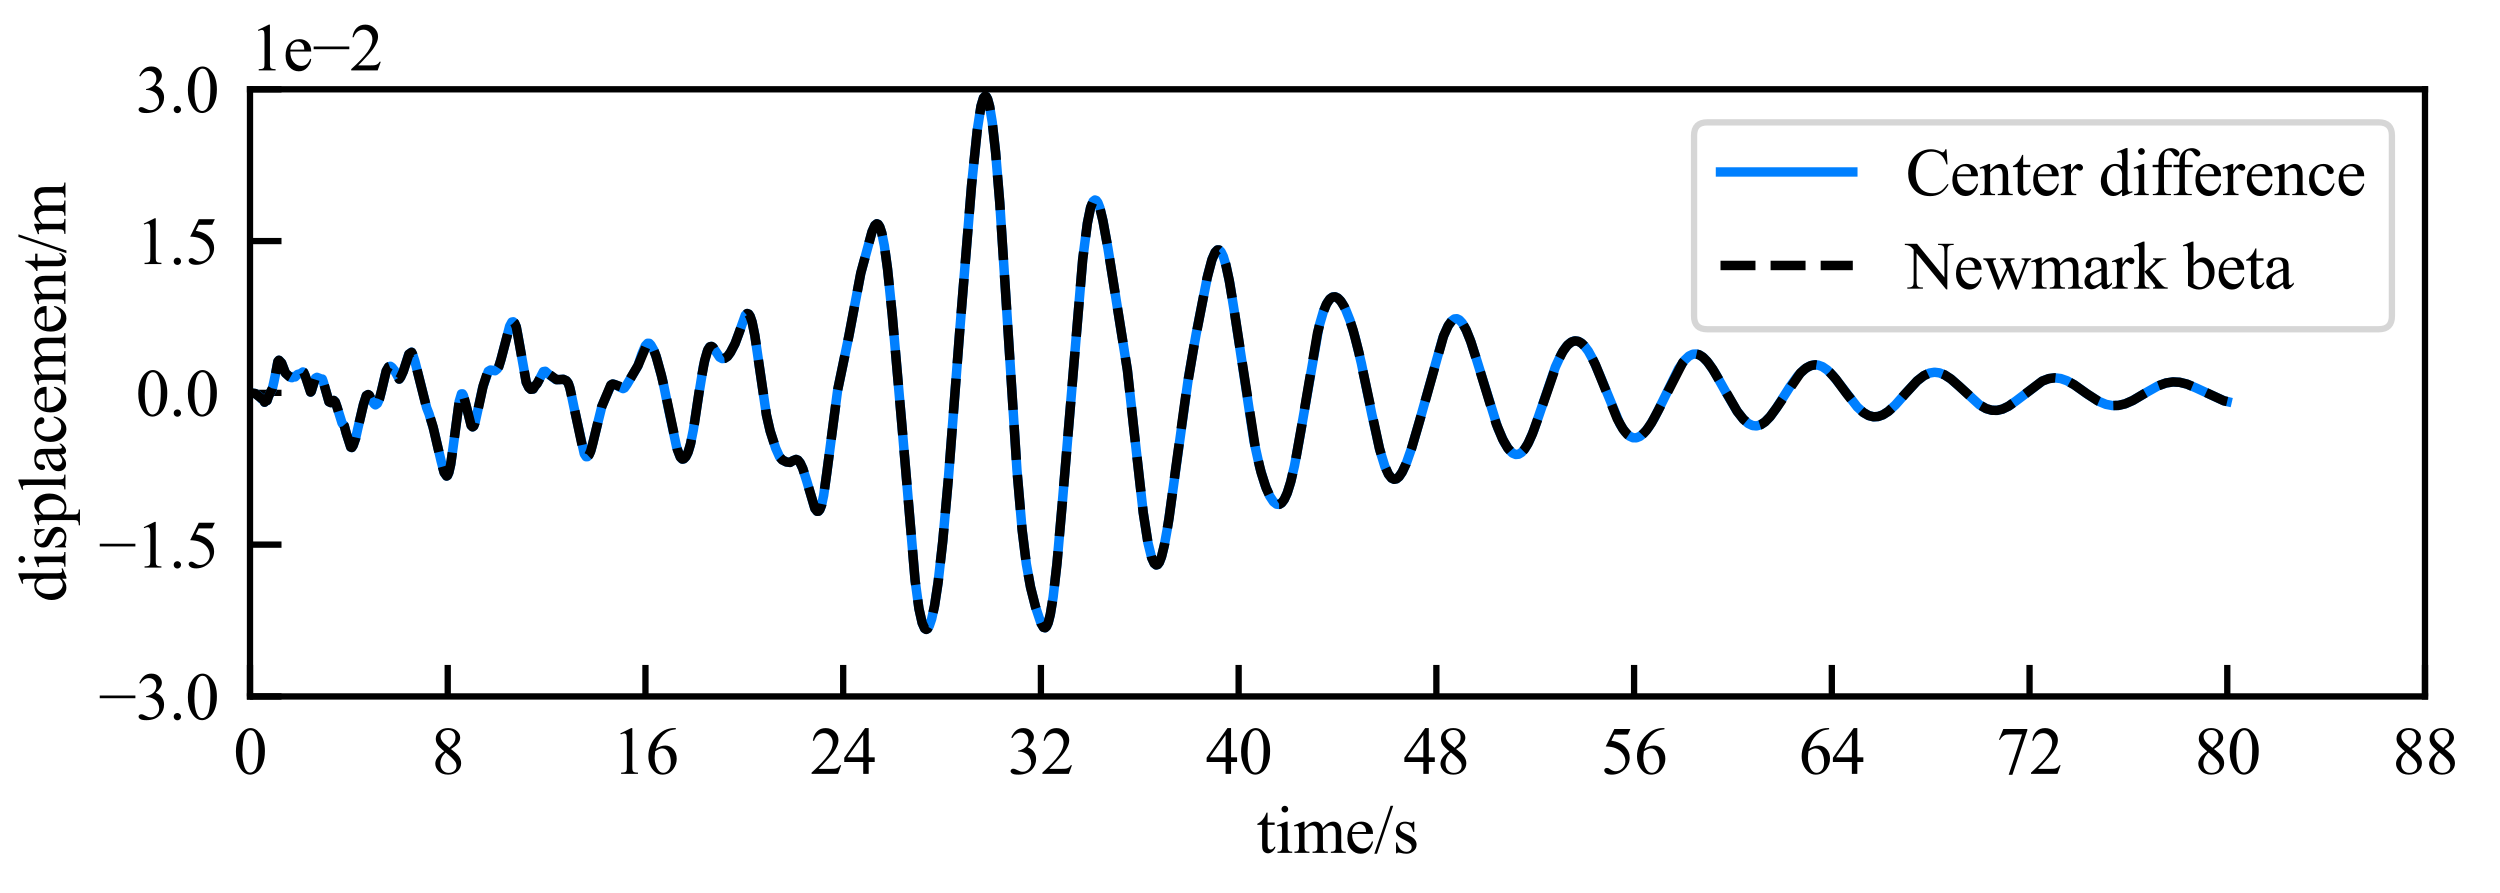 <?xml version="1.0" encoding="utf-8" standalone="no"?>
<!DOCTYPE svg PUBLIC "-//W3C//DTD SVG 1.1//EN"
  "http://www.w3.org/Graphics/SVG/1.1/DTD/svg11.dtd">
<svg xmlns:xlink="http://www.w3.org/1999/xlink" width="396.85pt" height="141.732pt" viewBox="0 0 396.85 141.732" xmlns="http://www.w3.org/2000/svg" version="1.1">
 <defs>
  <style type="text/css">*{stroke-linejoin: round; stroke-linecap: butt}</style>
 </defs>
 <g id="figure_1">
  <g id="patch_1">
   <path d="M 0 141.732 
L 396.85 141.732 
L 396.85 0 
L 0 0 
z
" style="fill: #ffffff"/>
  </g>
  <g id="axes_1">
   <g id="patch_2">
    <path d="M 39.685 110.551 
L 384.944 110.551 
L 384.944 14.173 
L 39.685 14.173 
z
" style="fill: #ffffff"/>
   </g>
   <g id="matplotlib.axis_1">
    <g id="xtick_1">
     <g id="line2d_1">
      <defs>
       <path id="m029aeea522" d="M 0 0 
L 0 -5 
" style="stroke: #000000"/>
      </defs>
      <g>
       <use xlink:href="#m029aeea522" x="39.685" y="110.551" style="stroke: #000000"/>
      </g>
     </g>
     <g id="text_1">
      <!-- 0 -->
      <g transform="translate(37.06 122.842) scale(0.105 -0.105)">
       <defs>
        <path id="TimesNewRomanPSMT-30" d="M 231 2094 
Q 231 2819 450 3342 
Q 669 3866 1031 4122 
Q 1313 4325 1613 4325 
Q 2100 4325 2488 3828 
Q 2972 3213 2972 2159 
Q 2972 1422 2759 906 
Q 2547 391 2217 158 
Q 1888 -75 1581 -75 
Q 975 -75 572 641 
Q 231 1244 231 2094 
z
M 844 2016 
Q 844 1141 1059 588 
Q 1238 122 1591 122 
Q 1759 122 1940 273 
Q 2122 425 2216 781 
Q 2359 1319 2359 2297 
Q 2359 3022 2209 3506 
Q 2097 3866 1919 4016 
Q 1791 4119 1609 4119 
Q 1397 4119 1231 3928 
Q 1006 3669 925 3112 
Q 844 2556 844 2016 
z
" transform="scale(0.016)"/>
       </defs>
       <use xlink:href="#TimesNewRomanPSMT-30"/>
      </g>
     </g>
    </g>
    <g id="xtick_2">
     <g id="line2d_2">
      <g>
       <use xlink:href="#m029aeea522" x="71.072" y="110.551" style="stroke: #000000"/>
      </g>
     </g>
     <g id="text_2">
      <!-- 8 -->
      <g transform="translate(68.447 122.842) scale(0.105 -0.105)">
       <defs>
        <path id="TimesNewRomanPSMT-38" d="M 1228 2134 
Q 725 2547 579 2797 
Q 434 3047 434 3316 
Q 434 3728 753 4026 
Q 1072 4325 1600 4325 
Q 2113 4325 2425 4047 
Q 2738 3769 2738 3413 
Q 2738 3175 2569 2928 
Q 2400 2681 1866 2347 
Q 2416 1922 2594 1678 
Q 2831 1359 2831 1006 
Q 2831 559 2490 242 
Q 2150 -75 1597 -75 
Q 994 -75 656 303 
Q 388 606 388 966 
Q 388 1247 577 1523 
Q 766 1800 1228 2134 
z
M 1719 2469 
Q 2094 2806 2194 3001 
Q 2294 3197 2294 3444 
Q 2294 3772 2109 3958 
Q 1925 4144 1606 4144 
Q 1288 4144 1088 3959 
Q 888 3775 888 3528 
Q 888 3366 970 3203 
Q 1053 3041 1206 2894 
L 1719 2469 
z
M 1375 2016 
Q 1116 1797 991 1539 
Q 866 1281 866 981 
Q 866 578 1086 336 
Q 1306 94 1647 94 
Q 1984 94 2187 284 
Q 2391 475 2391 747 
Q 2391 972 2272 1150 
Q 2050 1481 1375 2016 
z
" transform="scale(0.016)"/>
       </defs>
       <use xlink:href="#TimesNewRomanPSMT-38"/>
      </g>
     </g>
    </g>
    <g id="xtick_3">
     <g id="line2d_3">
      <g>
       <use xlink:href="#m029aeea522" x="102.459" y="110.551" style="stroke: #000000"/>
      </g>
     </g>
     <g id="text_3">
      <!-- 16 -->
      <g transform="translate(97.209 122.842) scale(0.105 -0.105)">
       <defs>
        <path id="TimesNewRomanPSMT-31" d="M 750 3822 
L 1781 4325 
L 1884 4325 
L 1884 747 
Q 1884 391 1914 303 
Q 1944 216 2037 169 
Q 2131 122 2419 116 
L 2419 0 
L 825 0 
L 825 116 
Q 1125 122 1212 167 
Q 1300 213 1334 289 
Q 1369 366 1369 747 
L 1369 3034 
Q 1369 3497 1338 3628 
Q 1316 3728 1258 3775 
Q 1200 3822 1119 3822 
Q 1003 3822 797 3725 
L 750 3822 
z
" transform="scale(0.016)"/>
        <path id="TimesNewRomanPSMT-36" d="M 2869 4325 
L 2869 4209 
Q 2456 4169 2195 4045 
Q 1934 3922 1679 3669 
Q 1425 3416 1258 3105 
Q 1091 2794 978 2366 
Q 1428 2675 1881 2675 
Q 2316 2675 2634 2325 
Q 2953 1975 2953 1425 
Q 2953 894 2631 456 
Q 2244 -75 1606 -75 
Q 1172 -75 869 213 
Q 275 772 275 1663 
Q 275 2231 503 2743 
Q 731 3256 1154 3653 
Q 1578 4050 1965 4187 
Q 2353 4325 2688 4325 
L 2869 4325 
z
M 925 2138 
Q 869 1716 869 1456 
Q 869 1156 980 804 
Q 1091 453 1309 247 
Q 1469 100 1697 100 
Q 1969 100 2183 356 
Q 2397 613 2397 1088 
Q 2397 1622 2184 2012 
Q 1972 2403 1581 2403 
Q 1463 2403 1327 2353 
Q 1191 2303 925 2138 
z
" transform="scale(0.016)"/>
       </defs>
       <use xlink:href="#TimesNewRomanPSMT-31"/>
       <use xlink:href="#TimesNewRomanPSMT-36" x="50"/>
      </g>
     </g>
    </g>
    <g id="xtick_4">
     <g id="line2d_4">
      <g>
       <use xlink:href="#m029aeea522" x="133.847" y="110.551" style="stroke: #000000"/>
      </g>
     </g>
     <g id="text_4">
      <!-- 24 -->
      <g transform="translate(128.597 122.842) scale(0.105 -0.105)">
       <defs>
        <path id="TimesNewRomanPSMT-32" d="M 2934 816 
L 2638 0 
L 138 0 
L 138 116 
Q 1241 1122 1691 1759 
Q 2141 2397 2141 2925 
Q 2141 3328 1894 3587 
Q 1647 3847 1303 3847 
Q 991 3847 742 3664 
Q 494 3481 375 3128 
L 259 3128 
Q 338 3706 661 4015 
Q 984 4325 1469 4325 
Q 1984 4325 2329 3994 
Q 2675 3663 2675 3213 
Q 2675 2891 2525 2569 
Q 2294 2063 1775 1497 
Q 997 647 803 472 
L 1909 472 
Q 2247 472 2383 497 
Q 2519 522 2628 598 
Q 2738 675 2819 816 
L 2934 816 
z
" transform="scale(0.016)"/>
        <path id="TimesNewRomanPSMT-34" d="M 2978 1563 
L 2978 1119 
L 2409 1119 
L 2409 0 
L 1894 0 
L 1894 1119 
L 100 1119 
L 100 1519 
L 2066 4325 
L 2409 4325 
L 2409 1563 
L 2978 1563 
z
M 1894 1563 
L 1894 3666 
L 406 1563 
L 1894 1563 
z
" transform="scale(0.016)"/>
       </defs>
       <use xlink:href="#TimesNewRomanPSMT-32"/>
       <use xlink:href="#TimesNewRomanPSMT-34" x="50"/>
      </g>
     </g>
    </g>
    <g id="xtick_5">
     <g id="line2d_5">
      <g>
       <use xlink:href="#m029aeea522" x="165.234" y="110.551" style="stroke: #000000"/>
      </g>
     </g>
     <g id="text_5">
      <!-- 32 -->
      <g transform="translate(159.984 122.842) scale(0.105 -0.105)">
       <defs>
        <path id="TimesNewRomanPSMT-33" d="M 325 3431 
Q 506 3859 782 4092 
Q 1059 4325 1472 4325 
Q 1981 4325 2253 3994 
Q 2459 3747 2459 3466 
Q 2459 3003 1878 2509 
Q 2269 2356 2469 2072 
Q 2669 1788 2669 1403 
Q 2669 853 2319 450 
Q 1863 -75 997 -75 
Q 569 -75 414 31 
Q 259 138 259 259 
Q 259 350 332 419 
Q 406 488 509 488 
Q 588 488 669 463 
Q 722 447 909 348 
Q 1097 250 1169 231 
Q 1284 197 1416 197 
Q 1734 197 1970 444 
Q 2206 691 2206 1028 
Q 2206 1275 2097 1509 
Q 2016 1684 1919 1775 
Q 1784 1900 1550 2001 
Q 1316 2103 1072 2103 
L 972 2103 
L 972 2197 
Q 1219 2228 1467 2375 
Q 1716 2522 1828 2728 
Q 1941 2934 1941 3181 
Q 1941 3503 1739 3701 
Q 1538 3900 1238 3900 
Q 753 3900 428 3381 
L 325 3431 
z
" transform="scale(0.016)"/>
       </defs>
       <use xlink:href="#TimesNewRomanPSMT-33"/>
       <use xlink:href="#TimesNewRomanPSMT-32" x="50"/>
      </g>
     </g>
    </g>
    <g id="xtick_6">
     <g id="line2d_6">
      <g>
       <use xlink:href="#m029aeea522" x="196.621" y="110.551" style="stroke: #000000"/>
      </g>
     </g>
     <g id="text_6">
      <!-- 40 -->
      <g transform="translate(191.371 122.842) scale(0.105 -0.105)">
       <use xlink:href="#TimesNewRomanPSMT-34"/>
       <use xlink:href="#TimesNewRomanPSMT-30" x="50"/>
      </g>
     </g>
    </g>
    <g id="xtick_7">
     <g id="line2d_7">
      <g>
       <use xlink:href="#m029aeea522" x="228.008" y="110.551" style="stroke: #000000"/>
      </g>
     </g>
     <g id="text_7">
      <!-- 48 -->
      <g transform="translate(222.758 122.842) scale(0.105 -0.105)">
       <use xlink:href="#TimesNewRomanPSMT-34"/>
       <use xlink:href="#TimesNewRomanPSMT-38" x="50"/>
      </g>
     </g>
    </g>
    <g id="xtick_8">
     <g id="line2d_8">
      <g>
       <use xlink:href="#m029aeea522" x="259.395" y="110.551" style="stroke: #000000"/>
      </g>
     </g>
     <g id="text_8">
      <!-- 56 -->
      <g transform="translate(254.145 122.842) scale(0.105 -0.105)">
       <defs>
        <path id="TimesNewRomanPSMT-35" d="M 2778 4238 
L 2534 3706 
L 1259 3706 
L 981 3138 
Q 1809 3016 2294 2522 
Q 2709 2097 2709 1522 
Q 2709 1188 2573 903 
Q 2438 619 2231 419 
Q 2025 219 1772 97 
Q 1413 -75 1034 -75 
Q 653 -75 479 54 
Q 306 184 306 341 
Q 306 428 378 495 
Q 450 563 559 563 
Q 641 563 702 538 
Q 763 513 909 409 
Q 1144 247 1384 247 
Q 1750 247 2026 523 
Q 2303 800 2303 1197 
Q 2303 1581 2056 1914 
Q 1809 2247 1375 2428 
Q 1034 2569 447 2591 
L 1259 4238 
L 2778 4238 
z
" transform="scale(0.016)"/>
       </defs>
       <use xlink:href="#TimesNewRomanPSMT-35"/>
       <use xlink:href="#TimesNewRomanPSMT-36" x="50"/>
      </g>
     </g>
    </g>
    <g id="xtick_9">
     <g id="line2d_9">
      <g>
       <use xlink:href="#m029aeea522" x="290.783" y="110.551" style="stroke: #000000"/>
      </g>
     </g>
     <g id="text_9">
      <!-- 64 -->
      <g transform="translate(285.533 122.842) scale(0.105 -0.105)">
       <use xlink:href="#TimesNewRomanPSMT-36"/>
       <use xlink:href="#TimesNewRomanPSMT-34" x="50"/>
      </g>
     </g>
    </g>
    <g id="xtick_10">
     <g id="line2d_10">
      <g>
       <use xlink:href="#m029aeea522" x="322.17" y="110.551" style="stroke: #000000"/>
      </g>
     </g>
     <g id="text_10">
      <!-- 72 -->
      <g transform="translate(316.92 122.842) scale(0.105 -0.105)">
       <defs>
        <path id="TimesNewRomanPSMT-37" d="M 644 4238 
L 2916 4238 
L 2916 4119 
L 1503 -88 
L 1153 -88 
L 2419 3728 
L 1253 3728 
Q 900 3728 750 3644 
Q 488 3500 328 3200 
L 238 3234 
L 644 4238 
z
" transform="scale(0.016)"/>
       </defs>
       <use xlink:href="#TimesNewRomanPSMT-37"/>
       <use xlink:href="#TimesNewRomanPSMT-32" x="50"/>
      </g>
     </g>
    </g>
    <g id="xtick_11">
     <g id="line2d_11">
      <g>
       <use xlink:href="#m029aeea522" x="353.557" y="110.551" style="stroke: #000000"/>
      </g>
     </g>
     <g id="text_11">
      <!-- 80 -->
      <g transform="translate(348.307 122.842) scale(0.105 -0.105)">
       <use xlink:href="#TimesNewRomanPSMT-38"/>
       <use xlink:href="#TimesNewRomanPSMT-30" x="50"/>
      </g>
     </g>
    </g>
    <g id="xtick_12">
     <g id="line2d_12">
      <g>
       <use xlink:href="#m029aeea522" x="384.944" y="110.551" style="stroke: #000000"/>
      </g>
     </g>
     <g id="text_12">
      <!-- 88 -->
      <g transform="translate(379.694 122.842) scale(0.105 -0.105)">
       <use xlink:href="#TimesNewRomanPSMT-38"/>
       <use xlink:href="#TimesNewRomanPSMT-38" x="50"/>
      </g>
     </g>
    </g>
    <g id="text_13">
     <!-- time/s -->
     <g transform="translate(199.482 135.379) scale(0.105 -0.105)">
      <defs>
       <path id="TimesNewRomanPSMT-74" d="M 1031 3803 
L 1031 2863 
L 1700 2863 
L 1700 2644 
L 1031 2644 
L 1031 788 
Q 1031 509 1111 412 
Q 1191 316 1316 316 
Q 1419 316 1516 380 
Q 1613 444 1666 569 
L 1788 569 
Q 1678 263 1478 108 
Q 1278 -47 1066 -47 
Q 922 -47 784 33 
Q 647 113 581 261 
Q 516 409 516 719 
L 516 2644 
L 63 2644 
L 63 2747 
Q 234 2816 414 2980 
Q 594 3144 734 3369 
Q 806 3488 934 3803 
L 1031 3803 
z
" transform="scale(0.016)"/>
       <path id="TimesNewRomanPSMT-69" d="M 928 4444 
Q 1059 4444 1151 4351 
Q 1244 4259 1244 4128 
Q 1244 3997 1151 3903 
Q 1059 3809 928 3809 
Q 797 3809 703 3903 
Q 609 3997 609 4128 
Q 609 4259 701 4351 
Q 794 4444 928 4444 
z
M 1188 2947 
L 1188 647 
Q 1188 378 1227 289 
Q 1266 200 1342 156 
Q 1419 113 1622 113 
L 1622 0 
L 231 0 
L 231 113 
Q 441 113 512 153 
Q 584 194 626 287 
Q 669 381 669 647 
L 669 1750 
Q 669 2216 641 2353 
Q 619 2453 572 2492 
Q 525 2531 444 2531 
Q 356 2531 231 2484 
L 188 2597 
L 1050 2947 
L 1188 2947 
z
" transform="scale(0.016)"/>
       <path id="TimesNewRomanPSMT-6d" d="M 1050 2338 
Q 1363 2650 1419 2697 
Q 1559 2816 1721 2881 
Q 1884 2947 2044 2947 
Q 2313 2947 2506 2790 
Q 2700 2634 2766 2338 
Q 3088 2713 3309 2830 
Q 3531 2947 3766 2947 
Q 3994 2947 4170 2830 
Q 4347 2713 4450 2447 
Q 4519 2266 4519 1878 
L 4519 647 
Q 4519 378 4559 278 
Q 4591 209 4675 161 
Q 4759 113 4950 113 
L 4950 0 
L 3538 0 
L 3538 113 
L 3597 113 
Q 3781 113 3884 184 
Q 3956 234 3988 344 
Q 4000 397 4000 647 
L 4000 1878 
Q 4000 2228 3916 2372 
Q 3794 2572 3525 2572 
Q 3359 2572 3192 2489 
Q 3025 2406 2788 2181 
L 2781 2147 
L 2788 2013 
L 2788 647 
Q 2788 353 2820 281 
Q 2853 209 2943 161 
Q 3034 113 3253 113 
L 3253 0 
L 1806 0 
L 1806 113 
Q 2044 113 2133 169 
Q 2222 225 2256 338 
Q 2272 391 2272 647 
L 2272 1878 
Q 2272 2228 2169 2381 
Q 2031 2581 1784 2581 
Q 1616 2581 1450 2491 
Q 1191 2353 1050 2181 
L 1050 647 
Q 1050 366 1089 281 
Q 1128 197 1204 155 
Q 1281 113 1516 113 
L 1516 0 
L 100 0 
L 100 113 
Q 297 113 375 155 
Q 453 197 493 289 
Q 534 381 534 647 
L 534 1741 
Q 534 2213 506 2350 
Q 484 2453 437 2492 
Q 391 2531 309 2531 
Q 222 2531 100 2484 
L 53 2597 
L 916 2947 
L 1050 2947 
L 1050 2338 
z
" transform="scale(0.016)"/>
       <path id="TimesNewRomanPSMT-65" d="M 681 1784 
Q 678 1147 991 784 
Q 1303 422 1725 422 
Q 2006 422 2214 576 
Q 2422 731 2563 1106 
L 2659 1044 
Q 2594 616 2278 264 
Q 1963 -88 1488 -88 
Q 972 -88 605 314 
Q 238 716 238 1394 
Q 238 2128 614 2539 
Q 991 2950 1559 2950 
Q 2041 2950 2350 2633 
Q 2659 2316 2659 1784 
L 681 1784 
z
M 681 1966 
L 2006 1966 
Q 1991 2241 1941 2353 
Q 1863 2528 1708 2628 
Q 1553 2728 1384 2728 
Q 1125 2728 920 2526 
Q 716 2325 681 1966 
z
" transform="scale(0.016)"/>
       <path id="TimesNewRomanPSMT-2f" d="M 1794 4444 
L 259 -88 
L 9 -88 
L 1544 4444 
L 1794 4444 
z
" transform="scale(0.016)"/>
       <path id="TimesNewRomanPSMT-73" d="M 2050 2947 
L 2050 1972 
L 1947 1972 
Q 1828 2431 1642 2597 
Q 1456 2763 1169 2763 
Q 950 2763 815 2647 
Q 681 2531 681 2391 
Q 681 2216 781 2091 
Q 878 1963 1175 1819 
L 1631 1597 
Q 2266 1288 2266 781 
Q 2266 391 1970 151 
Q 1675 -88 1309 -88 
Q 1047 -88 709 6 
Q 606 38 541 38 
Q 469 38 428 -44 
L 325 -44 
L 325 978 
L 428 978 
Q 516 541 762 319 
Q 1009 97 1316 97 
Q 1531 97 1667 223 
Q 1803 350 1803 528 
Q 1803 744 1651 891 
Q 1500 1038 1047 1263 
Q 594 1488 453 1669 
Q 313 1847 313 2119 
Q 313 2472 555 2709 
Q 797 2947 1181 2947 
Q 1350 2947 1591 2875 
Q 1750 2828 1803 2828 
Q 1853 2828 1881 2850 
Q 1909 2872 1947 2947 
L 2050 2947 
z
" transform="scale(0.016)"/>
      </defs>
      <use xlink:href="#TimesNewRomanPSMT-74"/>
      <use xlink:href="#TimesNewRomanPSMT-69" x="27.783"/>
      <use xlink:href="#TimesNewRomanPSMT-6d" x="55.566"/>
      <use xlink:href="#TimesNewRomanPSMT-65" x="133.35"/>
      <use xlink:href="#TimesNewRomanPSMT-2f" x="177.734"/>
      <use xlink:href="#TimesNewRomanPSMT-73" x="205.518"/>
     </g>
    </g>
   </g>
   <g id="matplotlib.axis_2">
    <g id="ytick_1">
     <g id="line2d_13">
      <defs>
       <path id="mf2a754cc6e" d="M 0 0 
L 5 0 
" style="stroke: #000000"/>
      </defs>
      <g>
       <use xlink:href="#mf2a754cc6e" x="39.685" y="110.551" style="stroke: #000000"/>
      </g>
     </g>
     <g id="text_14">
      <!-- −3.0 -->
      <g transform="translate(15.639 114.196) scale(0.105 -0.105)">
       <defs>
        <path id="TimesNewRomanPSMT-2212" d="M 3484 2000 
L 116 2000 
L 116 2256 
L 3484 2256 
L 3484 2000 
z
" transform="scale(0.016)"/>
        <path id="TimesNewRomanPSMT-2e" d="M 800 606 
Q 947 606 1047 504 
Q 1147 403 1147 259 
Q 1147 116 1045 14 
Q 944 -88 800 -88 
Q 656 -88 554 14 
Q 453 116 453 259 
Q 453 406 554 506 
Q 656 606 800 606 
z
" transform="scale(0.016)"/>
       </defs>
       <use xlink:href="#TimesNewRomanPSMT-2212"/>
       <use xlink:href="#TimesNewRomanPSMT-33" x="56.396"/>
       <use xlink:href="#TimesNewRomanPSMT-2e" x="106.396"/>
       <use xlink:href="#TimesNewRomanPSMT-30" x="131.396"/>
      </g>
     </g>
    </g>
    <g id="ytick_2">
     <g id="line2d_14">
      <g>
       <use xlink:href="#mf2a754cc6e" x="39.685" y="86.457" style="stroke: #000000"/>
      </g>
     </g>
     <g id="text_15">
      <!-- −1.5 -->
      <g transform="translate(15.639 90.102) scale(0.105 -0.105)">
       <use xlink:href="#TimesNewRomanPSMT-2212"/>
       <use xlink:href="#TimesNewRomanPSMT-31" x="56.396"/>
       <use xlink:href="#TimesNewRomanPSMT-2e" x="106.396"/>
       <use xlink:href="#TimesNewRomanPSMT-35" x="131.396"/>
      </g>
     </g>
    </g>
    <g id="ytick_3">
     <g id="line2d_15">
      <g>
       <use xlink:href="#mf2a754cc6e" x="39.685" y="62.362" style="stroke: #000000"/>
      </g>
     </g>
     <g id="text_16">
      <!-- 0.0 -->
      <g transform="translate(21.56 66.008) scale(0.105 -0.105)">
       <use xlink:href="#TimesNewRomanPSMT-30"/>
       <use xlink:href="#TimesNewRomanPSMT-2e" x="50"/>
       <use xlink:href="#TimesNewRomanPSMT-30" x="75"/>
      </g>
     </g>
    </g>
    <g id="ytick_4">
     <g id="line2d_16">
      <g>
       <use xlink:href="#mf2a754cc6e" x="39.685" y="38.268" style="stroke: #000000"/>
      </g>
     </g>
     <g id="text_17">
      <!-- 1.5 -->
      <g transform="translate(21.56 41.913) scale(0.105 -0.105)">
       <use xlink:href="#TimesNewRomanPSMT-31"/>
       <use xlink:href="#TimesNewRomanPSMT-2e" x="50"/>
       <use xlink:href="#TimesNewRomanPSMT-35" x="75"/>
      </g>
     </g>
    </g>
    <g id="ytick_5">
     <g id="line2d_17">
      <g>
       <use xlink:href="#mf2a754cc6e" x="39.685" y="14.173" style="stroke: #000000"/>
      </g>
     </g>
     <g id="text_18">
      <!-- 3.0 -->
      <g transform="translate(21.56 17.819) scale(0.105 -0.105)">
       <use xlink:href="#TimesNewRomanPSMT-33"/>
       <use xlink:href="#TimesNewRomanPSMT-2e" x="50"/>
       <use xlink:href="#TimesNewRomanPSMT-30" x="75"/>
      </g>
     </g>
    </g>
    <g id="text_19">
     <!-- displacement/m -->
     <g transform="translate(10.393 95.604) rotate(-90) scale(0.105 -0.105)">
      <defs>
       <path id="TimesNewRomanPSMT-64" d="M 2222 322 
Q 2013 103 1813 7 
Q 1613 -88 1381 -88 
Q 913 -88 563 304 
Q 213 697 213 1313 
Q 213 1928 600 2439 
Q 988 2950 1597 2950 
Q 1975 2950 2222 2709 
L 2222 3238 
Q 2222 3728 2198 3840 
Q 2175 3953 2125 3993 
Q 2075 4034 2000 4034 
Q 1919 4034 1784 3984 
L 1744 4094 
L 2597 4444 
L 2738 4444 
L 2738 1134 
Q 2738 631 2761 520 
Q 2784 409 2836 365 
Q 2888 322 2956 322 
Q 3041 322 3181 375 
L 3216 266 
L 2366 -88 
L 2222 -88 
L 2222 322 
z
M 2222 541 
L 2222 2016 
Q 2203 2228 2109 2403 
Q 2016 2578 1861 2667 
Q 1706 2756 1559 2756 
Q 1284 2756 1069 2509 
Q 784 2184 784 1559 
Q 784 928 1059 592 
Q 1334 256 1672 256 
Q 1956 256 2222 541 
z
" transform="scale(0.016)"/>
       <path id="TimesNewRomanPSMT-70" d="M -6 2578 
L 875 2934 
L 994 2934 
L 994 2266 
Q 1216 2644 1439 2795 
Q 1663 2947 1909 2947 
Q 2341 2947 2628 2609 
Q 2981 2197 2981 1534 
Q 2981 794 2556 309 
Q 2206 -88 1675 -88 
Q 1444 -88 1275 -22 
Q 1150 25 994 166 
L 994 -706 
Q 994 -1000 1030 -1079 
Q 1066 -1159 1155 -1206 
Q 1244 -1253 1478 -1253 
L 1478 -1369 
L -22 -1369 
L -22 -1253 
L 56 -1253 
Q 228 -1256 350 -1188 
Q 409 -1153 442 -1076 
Q 475 -1000 475 -688 
L 475 2019 
Q 475 2297 450 2372 
Q 425 2447 370 2484 
Q 316 2522 222 2522 
Q 147 2522 31 2478 
L -6 2578 
z
M 994 2081 
L 994 1013 
Q 994 666 1022 556 
Q 1066 375 1236 237 
Q 1406 100 1666 100 
Q 1978 100 2172 344 
Q 2425 663 2425 1241 
Q 2425 1897 2138 2250 
Q 1938 2494 1663 2494 
Q 1513 2494 1366 2419 
Q 1253 2363 994 2081 
z
" transform="scale(0.016)"/>
       <path id="TimesNewRomanPSMT-6c" d="M 1184 4444 
L 1184 647 
Q 1184 378 1223 290 
Q 1263 203 1344 158 
Q 1425 113 1647 113 
L 1647 0 
L 244 0 
L 244 113 
Q 441 113 512 153 
Q 584 194 625 287 
Q 666 381 666 647 
L 666 3247 
Q 666 3731 644 3842 
Q 622 3953 573 3993 
Q 525 4034 450 4034 
Q 369 4034 244 3984 
L 191 4094 
L 1044 4444 
L 1184 4444 
z
" transform="scale(0.016)"/>
       <path id="TimesNewRomanPSMT-61" d="M 1822 413 
Q 1381 72 1269 19 
Q 1100 -59 909 -59 
Q 613 -59 420 144 
Q 228 347 228 678 
Q 228 888 322 1041 
Q 450 1253 767 1440 
Q 1084 1628 1822 1897 
L 1822 2009 
Q 1822 2438 1686 2597 
Q 1550 2756 1291 2756 
Q 1094 2756 978 2650 
Q 859 2544 859 2406 
L 866 2225 
Q 866 2081 792 2003 
Q 719 1925 600 1925 
Q 484 1925 411 2006 
Q 338 2088 338 2228 
Q 338 2497 613 2722 
Q 888 2947 1384 2947 
Q 1766 2947 2009 2819 
Q 2194 2722 2281 2516 
Q 2338 2381 2338 1966 
L 2338 994 
Q 2338 584 2353 492 
Q 2369 400 2405 369 
Q 2441 338 2488 338 
Q 2538 338 2575 359 
Q 2641 400 2828 588 
L 2828 413 
Q 2478 -56 2159 -56 
Q 2006 -56 1915 50 
Q 1825 156 1822 413 
z
M 1822 616 
L 1822 1706 
Q 1350 1519 1213 1441 
Q 966 1303 859 1153 
Q 753 1003 753 825 
Q 753 600 887 451 
Q 1022 303 1197 303 
Q 1434 303 1822 616 
z
" transform="scale(0.016)"/>
       <path id="TimesNewRomanPSMT-63" d="M 2631 1088 
Q 2516 522 2178 217 
Q 1841 -88 1431 -88 
Q 944 -88 581 321 
Q 219 731 219 1428 
Q 219 2103 620 2525 
Q 1022 2947 1584 2947 
Q 2006 2947 2278 2723 
Q 2550 2500 2550 2259 
Q 2550 2141 2473 2067 
Q 2397 1994 2259 1994 
Q 2075 1994 1981 2113 
Q 1928 2178 1911 2362 
Q 1894 2547 1784 2644 
Q 1675 2738 1481 2738 
Q 1169 2738 978 2506 
Q 725 2200 725 1697 
Q 725 1184 976 792 
Q 1228 400 1656 400 
Q 1963 400 2206 609 
Q 2378 753 2541 1131 
L 2631 1088 
z
" transform="scale(0.016)"/>
       <path id="TimesNewRomanPSMT-6e" d="M 1034 2341 
Q 1538 2947 1994 2947 
Q 2228 2947 2397 2830 
Q 2566 2713 2666 2444 
Q 2734 2256 2734 1869 
L 2734 647 
Q 2734 375 2778 278 
Q 2813 200 2889 156 
Q 2966 113 3172 113 
L 3172 0 
L 1756 0 
L 1756 113 
L 1816 113 
Q 2016 113 2095 173 
Q 2175 234 2206 353 
Q 2219 400 2219 647 
L 2219 1819 
Q 2219 2209 2117 2386 
Q 2016 2563 1775 2563 
Q 1403 2563 1034 2156 
L 1034 647 
Q 1034 356 1069 288 
Q 1113 197 1189 155 
Q 1266 113 1500 113 
L 1500 0 
L 84 0 
L 84 113 
L 147 113 
Q 366 113 442 223 
Q 519 334 519 647 
L 519 1709 
Q 519 2225 495 2337 
Q 472 2450 423 2490 
Q 375 2531 294 2531 
Q 206 2531 84 2484 
L 38 2597 
L 900 2947 
L 1034 2947 
L 1034 2341 
z
" transform="scale(0.016)"/>
      </defs>
      <use xlink:href="#TimesNewRomanPSMT-64"/>
      <use xlink:href="#TimesNewRomanPSMT-69" x="50"/>
      <use xlink:href="#TimesNewRomanPSMT-73" x="77.783"/>
      <use xlink:href="#TimesNewRomanPSMT-70" x="116.699"/>
      <use xlink:href="#TimesNewRomanPSMT-6c" x="166.699"/>
      <use xlink:href="#TimesNewRomanPSMT-61" x="194.482"/>
      <use xlink:href="#TimesNewRomanPSMT-63" x="238.867"/>
      <use xlink:href="#TimesNewRomanPSMT-65" x="283.252"/>
      <use xlink:href="#TimesNewRomanPSMT-6d" x="327.637"/>
      <use xlink:href="#TimesNewRomanPSMT-65" x="405.42"/>
      <use xlink:href="#TimesNewRomanPSMT-6e" x="449.805"/>
      <use xlink:href="#TimesNewRomanPSMT-74" x="499.805"/>
      <use xlink:href="#TimesNewRomanPSMT-2f" x="527.588"/>
      <use xlink:href="#TimesNewRomanPSMT-6d" x="555.371"/>
     </g>
    </g>
    <g id="text_20">
     <!-- 1e−2 -->
     <g transform="translate(39.685 11.173) scale(0.105 -0.105)">
      <use xlink:href="#TimesNewRomanPSMT-31"/>
      <use xlink:href="#TimesNewRomanPSMT-65" x="50"/>
      <use xlink:href="#TimesNewRomanPSMT-2212" x="94.385"/>
      <use xlink:href="#TimesNewRomanPSMT-32" x="150.781"/>
     </g>
    </g>
   </g>
   <g id="line2d_18">
    <path d="M 39.685 62.362 
L 40.509 62.469 
L 41.313 63.055 
L 41.47 63.284 
L 41.607 63.401 
L 41.627 63.386 
L 41.745 63.355 
L 41.764 63.382 
L 42 63.853 
L 42.059 63.769 
L 42.235 63.612 
L 42.255 63.623 
L 42.392 63.595 
L 42.628 62.89 
L 43.118 61.906 
L 43.216 61.764 
L 43.491 60.561 
L 43.726 59.421 
L 44.099 57.43 
L 44.275 57.192 
L 44.295 57.202 
L 44.707 57.639 
L 45.315 59.229 
L 45.766 59.633 
L 45.982 59.82 
L 46.178 59.931 
L 46.355 59.951 
L 46.649 59.756 
L 46.845 59.834 
L 46.865 59.811 
L 47.238 59.434 
L 47.708 59.307 
L 48.081 59.046 
L 48.199 59.088 
L 48.415 59.556 
L 49.317 62.235 
L 49.376 62.183 
L 49.533 61.753 
L 50.082 60.025 
L 50.317 59.896 
L 50.69 60.037 
L 50.984 60.179 
L 51.161 60.166 
L 51.318 60.603 
L 52.22 63.77 
L 52.514 63.912 
L 52.985 63.564 
L 53.221 63.803 
L 53.495 64.588 
L 54.3 67.183 
L 54.653 67.597 
L 54.947 68.717 
L 55.673 70.965 
L 55.83 71.047 
L 55.849 71.033 
L 56.065 70.689 
L 56.457 69.561 
L 56.791 68.056 
L 57.693 64.211 
L 58.145 62.803 
L 58.439 62.634 
L 58.615 62.751 
L 58.851 63.24 
L 59.165 63.77 
L 59.4 64.135 
L 59.596 64.271 
L 59.91 64.042 
L 60.224 63.347 
L 60.577 61.974 
L 61.303 58.894 
L 61.676 58.248 
L 61.97 58.143 
L 62.225 58.321 
L 62.637 58.832 
L 63.382 60.177 
L 63.402 60.163 
L 63.657 59.778 
L 64.03 58.92 
L 64.873 56.26 
L 65.324 55.908 
L 65.501 56.24 
L 65.874 57.398 
L 67.718 64.7 
L 68.11 65.71 
L 68.855 68.205 
L 70.013 73.165 
L 70.503 75.015 
L 70.896 75.563 
L 71.033 75.483 
L 71.249 75 
L 71.543 73.722 
L 71.916 71.075 
L 72.897 63.71 
L 73.25 62.526 
L 73.407 62.517 
L 73.564 62.792 
L 73.936 64.164 
L 74.799 67.554 
L 75.035 67.756 
L 75.211 67.602 
L 75.427 67.015 
L 75.878 64.968 
L 76.604 61.568 
L 77.507 58.943 
L 77.86 58.737 
L 78.585 58.852 
L 78.958 58.551 
L 79.194 58.153 
L 79.527 57.049 
L 80.9 51.782 
L 81.253 51.124 
L 81.469 51.083 
L 81.685 51.275 
L 81.94 51.847 
L 82.195 53.157 
L 83.529 60.68 
L 83.941 61.515 
L 84.255 61.801 
L 84.628 61.755 
L 84.941 61.258 
L 85.255 60.9 
L 85.51 60.432 
L 86.256 58.987 
L 86.55 58.936 
L 87.138 59.44 
L 88.237 60.252 
L 88.904 60.246 
L 89.434 60.214 
L 89.944 60.472 
L 90.238 60.901 
L 90.532 61.853 
L 91.14 64.792 
L 92.749 72.053 
L 93.043 72.499 
L 93.239 72.493 
L 93.534 72.166 
L 93.847 71.38 
L 94.22 69.855 
L 95.554 64.447 
L 97.025 61.067 
L 97.32 60.962 
L 97.849 61.153 
L 98.34 61.425 
L 98.909 61.69 
L 99.124 61.584 
L 99.517 61.038 
L 101.243 58.121 
L 101.871 56.245 
L 102.44 54.883 
L 102.812 54.49 
L 103.067 54.502 
L 103.322 54.768 
L 103.833 55.682 
L 104.264 56.936 
L 105.225 60.519 
L 106.069 64.677 
L 107.403 70.953 
L 107.932 72.451 
L 108.246 72.845 
L 108.482 72.864 
L 108.796 72.598 
L 109.149 71.976 
L 109.561 70.704 
L 110.051 68.285 
L 110.757 63.685 
L 111.66 58.122 
L 112.229 55.871 
L 112.601 55.123 
L 112.876 54.983 
L 113.131 55.09 
L 113.445 55.522 
L 114.23 56.695 
L 114.642 56.922 
L 115.014 56.885 
L 115.505 56.558 
L 115.975 55.903 
L 116.682 54.547 
L 117.309 52.856 
L 118.31 50.034 
L 118.604 49.772 
L 118.84 49.855 
L 119.075 50.205 
L 119.389 51.119 
L 119.82 53.237 
L 120.507 57.963 
L 121.664 65.871 
L 122.253 68.427 
L 123.136 71.158 
L 123.744 72.511 
L 124.175 73.004 
L 124.823 73.328 
L 125.411 73.405 
L 125.882 73.123 
L 126.372 72.93 
L 126.667 73.048 
L 127.02 73.484 
L 127.432 74.367 
L 128.079 76.419 
L 129.354 80.721 
L 129.707 81.158 
L 129.923 81.147 
L 130.139 80.893 
L 130.414 80.19 
L 130.747 78.642 
L 131.237 75.133 
L 132.964 61.933 
L 133.729 58.265 
L 134.749 53.343 
L 136.652 43.307 
L 138.437 36.739 
L 138.888 35.755 
L 139.182 35.524 
L 139.398 35.614 
L 139.653 36.009 
L 139.967 36.963 
L 140.379 38.991 
L 140.889 42.703 
L 141.634 49.984 
L 143.165 67.486 
L 145.264 92.145 
L 145.872 96.615 
L 146.382 98.882 
L 146.774 99.755 
L 147.029 99.911 
L 147.245 99.795 
L 147.52 99.344 
L 147.892 98.246 
L 148.344 96.188 
L 148.912 92.468 
L 149.658 85.879 
L 150.56 75.786 
L 152.385 52.047 
L 154.229 29.37 
L 155.131 20.627 
L 155.719 16.856 
L 156.112 15.545 
L 156.386 15.248 
L 156.563 15.336 
L 156.779 15.739 
L 157.093 16.89 
L 157.505 19.389 
L 158.034 24.12 
L 158.701 32.173 
L 159.604 46.092 
L 161.428 74.584 
L 162.252 84.126 
L 162.919 89.513 
L 163.586 93.209 
L 164.39 96.381 
L 165.234 98.906 
L 165.646 99.588 
L 165.901 99.652 
L 166.117 99.458 
L 166.391 98.862 
L 166.725 97.541 
L 167.176 94.77 
L 167.784 89.454 
L 168.667 79.392 
L 171.864 41.195 
L 172.61 35.431 
L 173.12 32.945 
L 173.512 31.983 
L 173.806 31.747 
L 174.022 31.822 
L 174.277 32.164 
L 174.591 32.991 
L 175.081 35.042 
L 175.886 39.486 
L 178.966 58.794 
L 179.946 67.74 
L 181.477 81.387 
L 182.222 86.132 
L 182.811 88.533 
L 183.223 89.43 
L 183.536 89.681 
L 183.752 89.63 
L 184.007 89.319 
L 184.341 88.502 
L 184.792 86.735 
L 185.42 83.256 
L 186.263 77.24 
L 188.617 60.185 
L 189.892 52.917 
L 191.736 43.589 
L 192.443 41.033 
L 192.933 39.98 
L 193.286 39.667 
L 193.561 39.701 
L 193.835 39.985 
L 194.188 40.715 
L 194.64 42.22 
L 195.228 45.043 
L 196.052 50.206 
L 199.053 70.057 
L 199.975 74.206 
L 200.799 76.962 
L 201.545 78.729 
L 202.153 79.655 
L 202.643 80.033 
L 203.036 80.073 
L 203.408 79.872 
L 203.801 79.392 
L 204.272 78.426 
L 204.821 76.746 
L 205.488 73.931 
L 206.351 69.235 
L 209.372 51.859 
L 210.098 49.359 
L 210.706 48.001 
L 211.216 47.352 
L 211.648 47.122 
L 212.06 47.152 
L 212.491 47.42 
L 213.001 48.025 
L 213.609 49.128 
L 214.315 50.912 
L 215.12 53.581 
L 216.101 57.67 
L 217.788 65.894 
L 219.043 71.469 
L 219.828 74.028 
L 220.436 75.335 
L 220.926 75.919 
L 221.319 76.084 
L 221.691 76 
L 222.103 75.654 
L 222.613 74.891 
L 223.261 73.478 
L 224.124 71.008 
L 225.399 66.602 
L 229.048 53.594 
L 229.813 51.834 
L 230.401 50.972 
L 230.872 50.63 
L 231.265 50.592 
L 231.657 50.779 
L 232.108 51.263 
L 232.657 52.21 
L 233.364 53.915 
L 234.364 56.989 
L 237.777 67.979 
L 238.739 70.141 
L 239.504 71.353 
L 240.112 71.94 
L 240.622 72.147 
L 241.073 72.1 
L 241.544 71.816 
L 242.074 71.212 
L 242.701 70.126 
L 243.486 68.282 
L 244.624 64.965 
L 246.899 58.26 
L 247.841 56.213 
L 248.606 55.036 
L 249.253 54.408 
L 249.822 54.142 
L 250.352 54.133 
L 250.882 54.353 
L 251.47 54.859 
L 252.137 55.748 
L 252.941 57.221 
L 253.981 59.63 
L 257.159 67.339 
L 257.963 68.569 
L 258.63 69.214 
L 259.219 69.487 
L 259.768 69.495 
L 260.317 69.275 
L 260.945 68.769 
L 261.691 67.855 
L 262.613 66.343 
L 263.907 63.742 
L 266.457 58.547 
L 267.379 57.212 
L 268.105 56.524 
L 268.733 56.223 
L 269.302 56.194 
L 269.871 56.39 
L 270.499 56.851 
L 271.264 57.712 
L 272.244 59.185 
L 273.932 62.204 
L 275.697 65.208 
L 276.717 66.525 
L 277.521 67.229 
L 278.208 67.553 
L 278.836 67.61 
L 279.464 67.437 
L 280.13 67.011 
L 280.915 66.226 
L 281.916 64.884 
L 284.074 61.481 
L 285.407 59.641 
L 286.369 58.667 
L 287.173 58.145 
L 287.899 57.928 
L 288.585 57.951 
L 289.292 58.206 
L 290.057 58.727 
L 290.979 59.646 
L 292.234 61.246 
L 294.824 64.609 
L 295.824 65.51 
L 296.668 65.983 
L 297.433 66.163 
L 298.178 66.108 
L 298.943 65.826 
L 299.806 65.263 
L 300.866 64.286 
L 302.553 62.374 
L 304.357 60.434 
L 305.397 59.631 
L 306.28 59.221 
L 307.084 59.091 
L 307.869 59.188 
L 308.712 59.522 
L 309.693 60.164 
L 310.988 61.302 
L 314.225 64.263 
L 315.265 64.855 
L 316.167 65.121 
L 317.01 65.142 
L 317.874 64.941 
L 318.835 64.48 
L 320.031 63.642 
L 324.23 60.469 
L 325.25 60.094 
L 326.191 59.979 
L 327.113 60.088 
L 328.114 60.438 
L 329.31 61.109 
L 331.409 62.605 
L 333.116 63.692 
L 334.293 64.184 
L 335.333 64.382 
L 336.333 64.349 
L 337.393 64.087 
L 338.609 63.546 
L 340.472 62.435 
L 342.591 61.241 
L 343.847 60.791 
L 344.945 60.627 
L 346.024 60.688 
L 347.181 60.98 
L 348.594 61.578 
L 353.008 63.619 
L 353.537 63.741 
L 353.537 63.741 
" clip-path="url(#p49f540a42b)" style="fill: none; stroke: #0080ff; stroke-width: 1.5; stroke-linecap: square"/>
   </g>
   <g id="line2d_19">
    <path d="M 39.685 62.362 
L 40.509 62.466 
L 41.647 63.361 
L 41.745 63.35 
L 41.764 63.377 
L 42 63.842 
L 42.059 63.761 
L 42.235 63.605 
L 42.255 63.615 
L 42.392 63.585 
L 42.628 62.883 
L 43.118 61.898 
L 43.236 61.694 
L 43.706 59.555 
L 44.118 57.37 
L 44.275 57.187 
L 44.295 57.197 
L 44.707 57.634 
L 45.315 59.222 
L 45.766 59.627 
L 45.982 59.814 
L 46.178 59.926 
L 46.355 59.944 
L 46.649 59.751 
L 46.845 59.828 
L 46.865 59.805 
L 47.238 59.429 
L 47.708 59.303 
L 48.101 59.036 
L 48.218 59.113 
L 48.454 59.677 
L 49.297 62.236 
L 49.415 62.112 
L 49.611 61.429 
L 50.023 60.119 
L 50.278 59.898 
L 50.631 59.993 
L 51.024 60.156 
L 51.161 60.173 
L 51.318 60.608 
L 52.22 63.777 
L 52.514 63.918 
L 52.985 63.572 
L 53.221 63.811 
L 53.495 64.596 
L 54.3 67.189 
L 54.653 67.604 
L 54.947 68.722 
L 55.673 70.968 
L 55.849 71.035 
L 56.065 70.692 
L 56.457 69.563 
L 56.791 68.059 
L 57.693 64.214 
L 58.145 62.805 
L 58.439 62.636 
L 58.615 62.752 
L 58.851 63.24 
L 59.165 63.77 
L 59.4 64.133 
L 59.596 64.269 
L 59.91 64.039 
L 60.224 63.344 
L 60.577 61.97 
L 61.303 58.891 
L 61.676 58.244 
L 61.95 58.135 
L 62.186 58.279 
L 62.656 58.866 
L 63.363 60.179 
L 63.382 60.169 
L 63.578 59.907 
L 64.01 58.982 
L 64.912 56.216 
L 65.344 55.926 
L 65.364 55.951 
L 65.638 56.576 
L 65.952 57.727 
L 67.698 64.659 
L 68.149 65.821 
L 68.738 67.738 
L 70.091 73.549 
L 70.503 75.018 
L 70.896 75.566 
L 71.033 75.486 
L 71.249 75.003 
L 71.543 73.726 
L 71.916 71.079 
L 72.897 63.716 
L 73.25 62.533 
L 73.407 62.523 
L 73.564 62.798 
L 73.936 64.169 
L 74.78 67.518 
L 75.015 67.76 
L 75.192 67.634 
L 75.388 67.154 
L 75.819 65.285 
L 76.702 61.236 
L 77.408 59.054 
L 77.801 58.732 
L 78.036 58.83 
L 78.429 58.937 
L 78.939 58.569 
L 79.174 58.197 
L 79.507 57.128 
L 80.94 51.673 
L 81.273 51.106 
L 81.489 51.086 
L 81.705 51.301 
L 81.96 51.916 
L 82.254 53.513 
L 83.529 60.674 
L 83.941 61.51 
L 84.255 61.797 
L 84.628 61.751 
L 84.941 61.255 
L 85.255 60.897 
L 85.51 60.43 
L 86.256 58.987 
L 86.53 58.927 
L 86.962 59.272 
L 88.355 60.271 
L 88.884 60.253 
L 89.414 60.211 
L 89.885 60.425 
L 90.179 60.783 
L 90.434 61.483 
L 90.885 63.525 
L 92.612 71.667 
L 92.984 72.455 
L 93.2 72.518 
L 93.475 72.263 
L 93.749 71.67 
L 94.103 70.39 
L 95.476 64.649 
L 96.947 61.148 
L 97.241 60.961 
L 97.555 61.038 
L 99.105 61.599 
L 99.458 61.129 
L 101.282 58.02 
L 102.754 54.52 
L 103.009 54.478 
L 103.244 54.661 
L 103.715 55.432 
L 104.127 56.489 
L 104.99 59.568 
L 105.657 62.549 
L 107.521 71.36 
L 108.011 72.594 
L 108.325 72.881 
L 108.56 72.822 
L 108.894 72.467 
L 109.247 71.731 
L 109.639 70.38 
L 110.208 67.381 
L 111.15 61.018 
L 111.856 57.22 
L 112.366 55.512 
L 112.699 55.04 
L 112.974 54.997 
L 113.229 55.193 
L 113.641 55.878 
L 114.23 56.696 
L 114.642 56.922 
L 115.014 56.886 
L 115.485 56.579 
L 115.936 55.969 
L 116.682 54.549 
L 117.309 52.857 
L 118.31 50.034 
L 118.604 49.771 
L 118.84 49.853 
L 119.075 50.203 
L 119.389 51.116 
L 119.82 53.233 
L 120.507 57.958 
L 121.664 65.867 
L 122.253 68.424 
L 123.136 71.157 
L 123.744 72.511 
L 124.175 73.005 
L 124.823 73.33 
L 125.411 73.406 
L 125.882 73.124 
L 126.372 72.93 
L 126.667 73.048 
L 127.02 73.484 
L 127.432 74.367 
L 128.079 76.418 
L 129.354 80.721 
L 129.707 81.159 
L 129.923 81.149 
L 130.139 80.895 
L 130.414 80.192 
L 130.747 78.645 
L 131.237 75.137 
L 132.964 61.937 
L 133.729 58.266 
L 134.749 53.341 
L 136.632 43.382 
L 138.417 36.798 
L 138.868 35.783 
L 139.182 35.525 
L 139.398 35.614 
L 139.653 36.01 
L 139.967 36.964 
L 140.379 38.991 
L 140.889 42.702 
L 141.634 49.982 
L 143.165 67.483 
L 145.264 92.145 
L 145.872 96.616 
L 146.382 98.884 
L 146.774 99.757 
L 147.029 99.913 
L 147.245 99.797 
L 147.52 99.346 
L 147.892 98.247 
L 148.344 96.189 
L 148.912 92.468 
L 149.658 85.879 
L 150.56 75.786 
L 152.385 52.049 
L 154.229 29.373 
L 155.131 20.629 
L 155.719 16.857 
L 156.112 15.546 
L 156.386 15.248 
L 156.563 15.335 
L 156.779 15.738 
L 157.093 16.889 
L 157.505 19.386 
L 158.034 24.117 
L 158.701 32.17 
L 159.604 46.089 
L 161.428 74.583 
L 162.252 84.125 
L 162.919 89.512 
L 163.586 93.207 
L 164.39 96.379 
L 165.234 98.904 
L 165.646 99.586 
L 165.901 99.65 
L 166.117 99.456 
L 166.391 98.861 
L 166.725 97.541 
L 167.176 94.771 
L 167.784 89.456 
L 168.667 79.396 
L 171.864 41.197 
L 172.61 35.432 
L 173.12 32.945 
L 173.512 31.982 
L 173.806 31.747 
L 174.022 31.822 
L 174.277 32.163 
L 174.591 32.991 
L 175.081 35.041 
L 175.886 39.486 
L 178.966 58.792 
L 179.946 67.735 
L 181.477 81.383 
L 182.222 86.129 
L 182.811 88.531 
L 183.223 89.429 
L 183.536 89.681 
L 183.772 89.616 
L 184.046 89.248 
L 184.4 88.313 
L 184.89 86.26 
L 185.577 82.239 
L 186.636 74.366 
L 188.343 61.944 
L 189.539 54.84 
L 191.599 44.197 
L 192.364 41.266 
L 192.874 40.072 
L 193.247 39.684 
L 193.521 39.682 
L 193.796 39.929 
L 194.13 40.565 
L 194.561 41.913 
L 195.13 44.511 
L 195.915 49.272 
L 199.308 71.321 
L 200.191 75.011 
L 200.996 77.492 
L 201.702 79.013 
L 202.271 79.776 
L 202.722 80.059 
L 203.095 80.056 
L 203.467 79.818 
L 203.879 79.26 
L 204.35 78.223 
L 204.919 76.385 
L 205.606 73.355 
L 206.528 68.172 
L 209.137 52.874 
L 209.902 49.942 
L 210.529 48.328 
L 211.059 47.506 
L 211.51 47.165 
L 211.922 47.116 
L 212.334 47.295 
L 212.805 47.756 
L 213.374 48.653 
L 214.041 50.155 
L 214.806 52.46 
L 215.708 55.935 
L 216.925 61.61 
L 218.965 71.163 
L 219.769 73.867 
L 220.397 75.269 
L 220.887 75.888 
L 221.299 76.082 
L 221.672 76.011 
L 222.084 75.677 
L 222.574 74.963 
L 223.202 73.626 
L 224.046 71.256 
L 225.262 67.106 
L 229.166 53.284 
L 229.911 51.661 
L 230.48 50.894 
L 230.931 50.61 
L 231.323 50.606 
L 231.716 50.826 
L 232.187 51.374 
L 232.755 52.415 
L 233.501 54.297 
L 234.58 57.713 
L 237.503 67.248 
L 238.523 69.712 
L 239.327 71.117 
L 239.975 71.838 
L 240.504 72.122 
L 240.975 72.129 
L 241.426 71.91 
L 241.936 71.397 
L 242.525 70.47 
L 243.251 68.886 
L 244.251 66.109 
L 247.233 57.466 
L 248.116 55.738 
L 248.841 54.769 
L 249.469 54.276 
L 250.018 54.112 
L 250.548 54.188 
L 251.097 54.507 
L 251.705 55.135 
L 252.412 56.204 
L 253.275 57.94 
L 254.491 60.941 
L 256.727 66.495 
L 257.63 68.115 
L 258.356 68.991 
L 258.964 69.403 
L 259.513 69.52 
L 260.062 69.405 
L 260.651 69.039 
L 261.337 68.328 
L 262.161 67.13 
L 263.24 65.134 
L 267.124 57.535 
L 267.889 56.693 
L 268.537 56.288 
L 269.106 56.178 
L 269.675 56.298 
L 270.283 56.665 
L 270.989 57.368 
L 271.872 58.585 
L 273.166 60.8 
L 275.776 65.322 
L 276.776 66.586 
L 277.58 67.266 
L 278.267 67.568 
L 278.895 67.604 
L 279.522 67.409 
L 280.209 66.946 
L 281.013 66.111 
L 282.053 64.68 
L 285.8 59.203 
L 286.702 58.417 
L 287.467 58.028 
L 288.173 57.91 
L 288.86 58.023 
L 289.586 58.377 
L 290.41 59.044 
L 291.43 60.185 
L 293.176 62.548 
L 294.765 64.545 
L 295.765 65.466 
L 296.609 65.959 
L 297.374 66.157 
L 298.119 66.12 
L 298.884 65.855 
L 299.747 65.309 
L 300.787 64.368 
L 302.376 62.582 
L 304.318 60.471 
L 305.378 59.644 
L 306.26 59.228 
L 307.065 59.091 
L 307.849 59.182 
L 308.693 59.511 
L 309.674 60.148 
L 310.968 61.282 
L 314.244 64.276 
L 315.284 64.863 
L 316.187 65.124 
L 317.03 65.14 
L 317.893 64.934 
L 318.854 64.468 
L 320.071 63.611 
L 324.171 60.499 
L 325.21 60.104 
L 326.152 59.979 
L 327.074 60.079 
L 328.074 60.42 
L 329.251 61.071 
L 331.213 62.463 
L 333.038 63.649 
L 334.234 64.165 
L 335.274 64.377 
L 336.274 64.357 
L 337.334 64.108 
L 338.55 63.578 
L 340.335 62.522 
L 342.571 61.251 
L 343.827 60.796 
L 344.925 60.628 
L 346.004 60.685 
L 347.162 60.973 
L 348.574 61.568 
L 353.027 63.624 
L 353.537 63.741 
L 353.537 63.741 
" clip-path="url(#p49f540a42b)" style="fill: none; stroke-dasharray: 5.55,2.4; stroke-dashoffset: 0; stroke: #000000; stroke-width: 1.5"/>
   </g>
   <g id="patch_3">
    <path d="M 39.685 110.551 
L 39.685 14.173 
" style="fill: none; stroke: #000000; stroke-linejoin: miter; stroke-linecap: square"/>
   </g>
   <g id="patch_4">
    <path d="M 384.944 110.551 
L 384.944 14.173 
" style="fill: none; stroke: #000000; stroke-linejoin: miter; stroke-linecap: square"/>
   </g>
   <g id="patch_5">
    <path d="M 39.685 110.551 
L 384.944 110.551 
" style="fill: none; stroke: #000000; stroke-linejoin: miter; stroke-linecap: square"/>
   </g>
   <g id="patch_6">
    <path d="M 39.685 14.173 
L 384.944 14.173 
" style="fill: none; stroke: #000000; stroke-linejoin: miter; stroke-linecap: square"/>
   </g>
   <g id="legend_1">
    <g id="patch_7">
     <path d="M 271.014 52.265 
L 377.594 52.265 
Q 379.694 52.265 379.694 50.165 
L 379.694 21.523 
Q 379.694 19.423 377.594 19.423 
L 271.014 19.423 
Q 268.914 19.423 268.914 21.523 
L 268.914 50.165 
Q 268.914 52.265 271.014 52.265 
z
" style="fill: #ffffff; opacity: 0.8; stroke: #cccccc; stroke-linejoin: miter"/>
    </g>
    <g id="line2d_20">
     <path d="M 273.114 27.298 
L 283.614 27.298 
L 294.114 27.298 
" style="fill: none; stroke: #0080ff; stroke-width: 1.5; stroke-linecap: square"/>
    </g>
    <g id="text_21">
     <!-- Center difference -->
     <g transform="translate(302.514 30.973) scale(0.105 -0.105)">
      <defs>
       <path id="TimesNewRomanPSMT-43" d="M 3853 4334 
L 3950 2894 
L 3853 2894 
Q 3659 3541 3300 3825 
Q 2941 4109 2438 4109 
Q 2016 4109 1675 3895 
Q 1334 3681 1139 3212 
Q 944 2744 944 2047 
Q 944 1472 1128 1050 
Q 1313 628 1683 403 
Q 2053 178 2528 178 
Q 2941 178 3256 354 
Q 3572 531 3950 1056 
L 4047 994 
Q 3728 428 3303 165 
Q 2878 -97 2294 -97 
Q 1241 -97 663 684 
Q 231 1266 231 2053 
Q 231 2688 515 3219 
Q 800 3750 1298 4042 
Q 1797 4334 2388 4334 
Q 2847 4334 3294 4109 
Q 3425 4041 3481 4041 
Q 3566 4041 3628 4100 
Q 3709 4184 3744 4334 
L 3853 4334 
z
" transform="scale(0.016)"/>
       <path id="TimesNewRomanPSMT-72" d="M 1038 2947 
L 1038 2303 
Q 1397 2947 1775 2947 
Q 1947 2947 2059 2842 
Q 2172 2738 2172 2600 
Q 2172 2478 2090 2393 
Q 2009 2309 1897 2309 
Q 1788 2309 1652 2417 
Q 1516 2525 1450 2525 
Q 1394 2525 1328 2463 
Q 1188 2334 1038 2041 
L 1038 669 
Q 1038 431 1097 309 
Q 1138 225 1241 169 
Q 1344 113 1538 113 
L 1538 0 
L 72 0 
L 72 113 
Q 291 113 397 181 
Q 475 231 506 341 
Q 522 394 522 644 
L 522 1753 
Q 522 2253 501 2348 
Q 481 2444 426 2487 
Q 372 2531 291 2531 
Q 194 2531 72 2484 
L 41 2597 
L 906 2947 
L 1038 2947 
z
" transform="scale(0.016)"/>
       <path id="TimesNewRomanPSMT-20" transform="scale(0.016)"/>
       <path id="TimesNewRomanPSMT-66" d="M 1319 2638 
L 1319 756 
Q 1319 356 1406 250 
Q 1522 113 1716 113 
L 1975 113 
L 1975 0 
L 266 0 
L 266 113 
L 394 113 
Q 519 113 622 175 
Q 725 238 764 344 
Q 803 450 803 756 
L 803 2638 
L 247 2638 
L 247 2863 
L 803 2863 
L 803 3050 
Q 803 3478 940 3775 
Q 1078 4072 1361 4255 
Q 1644 4438 1997 4438 
Q 2325 4438 2600 4225 
Q 2781 4084 2781 3909 
Q 2781 3816 2700 3733 
Q 2619 3650 2525 3650 
Q 2453 3650 2373 3701 
Q 2294 3753 2178 3923 
Q 2063 4094 1966 4153 
Q 1869 4213 1750 4213 
Q 1606 4213 1506 4136 
Q 1406 4059 1362 3898 
Q 1319 3738 1319 3069 
L 1319 2863 
L 2056 2863 
L 2056 2638 
L 1319 2638 
z
" transform="scale(0.016)"/>
      </defs>
      <use xlink:href="#TimesNewRomanPSMT-43"/>
      <use xlink:href="#TimesNewRomanPSMT-65" x="66.699"/>
      <use xlink:href="#TimesNewRomanPSMT-6e" x="111.084"/>
      <use xlink:href="#TimesNewRomanPSMT-74" x="161.084"/>
      <use xlink:href="#TimesNewRomanPSMT-65" x="188.867"/>
      <use xlink:href="#TimesNewRomanPSMT-72" x="233.252"/>
      <use xlink:href="#TimesNewRomanPSMT-20" x="266.553"/>
      <use xlink:href="#TimesNewRomanPSMT-64" x="291.553"/>
      <use xlink:href="#TimesNewRomanPSMT-69" x="341.553"/>
      <use xlink:href="#TimesNewRomanPSMT-66" x="369.336"/>
      <use xlink:href="#TimesNewRomanPSMT-66" x="400.887"/>
      <use xlink:href="#TimesNewRomanPSMT-65" x="434.188"/>
      <use xlink:href="#TimesNewRomanPSMT-72" x="478.572"/>
      <use xlink:href="#TimesNewRomanPSMT-65" x="511.873"/>
      <use xlink:href="#TimesNewRomanPSMT-6e" x="556.258"/>
      <use xlink:href="#TimesNewRomanPSMT-63" x="606.258"/>
      <use xlink:href="#TimesNewRomanPSMT-65" x="650.643"/>
     </g>
    </g>
    <g id="line2d_21">
     <path d="M 273.114 42.144 
L 283.614 42.144 
L 294.114 42.144 
" style="fill: none; stroke-dasharray: 5.55,2.4; stroke-dashoffset: 0; stroke: #000000; stroke-width: 1.5"/>
    </g>
    <g id="text_22">
     <!-- Newmark beta -->
     <g transform="translate(302.514 45.819) scale(0.105 -0.105)">
      <defs>
       <path id="TimesNewRomanPSMT-4e" d="M -84 4238 
L 1066 4238 
L 3656 1059 
L 3656 3503 
Q 3656 3894 3569 3991 
Q 3453 4122 3203 4122 
L 3056 4122 
L 3056 4238 
L 4531 4238 
L 4531 4122 
L 4381 4122 
Q 4113 4122 4000 3959 
Q 3931 3859 3931 3503 
L 3931 -69 
L 3819 -69 
L 1025 3344 
L 1025 734 
Q 1025 344 1109 247 
Q 1228 116 1475 116 
L 1625 116 
L 1625 0 
L 150 0 
L 150 116 
L 297 116 
Q 569 116 681 278 
Q 750 378 750 734 
L 750 3681 
Q 566 3897 470 3965 
Q 375 4034 191 4094 
Q 100 4122 -84 4122 
L -84 4238 
z
" transform="scale(0.016)"/>
       <path id="TimesNewRomanPSMT-77" d="M 41 2863 
L 1241 2863 
L 1241 2747 
Q 1075 2734 1023 2687 
Q 972 2641 972 2553 
Q 972 2456 1025 2319 
L 1638 672 
L 2253 2013 
L 2091 2434 
Q 2016 2622 1894 2694 
Q 1825 2738 1638 2747 
L 1638 2863 
L 3000 2863 
L 3000 2747 
Q 2775 2738 2681 2666 
Q 2619 2616 2619 2506 
Q 2619 2444 2644 2378 
L 3294 734 
L 3897 2319 
Q 3959 2488 3959 2588 
Q 3959 2647 3898 2694 
Q 3838 2741 3659 2747 
L 3659 2863 
L 4563 2863 
L 4563 2747 
Q 4291 2706 4163 2378 
L 3206 -88 
L 3078 -88 
L 2363 1741 
L 1528 -88 
L 1413 -88 
L 494 2319 
Q 403 2547 315 2626 
Q 228 2706 41 2747 
L 41 2863 
z
" transform="scale(0.016)"/>
       <path id="TimesNewRomanPSMT-6b" d="M 1047 4444 
L 1047 1597 
L 1775 2259 
Q 2006 2472 2044 2528 
Q 2069 2566 2069 2603 
Q 2069 2666 2017 2711 
Q 1966 2756 1847 2763 
L 1847 2863 
L 3091 2863 
L 3091 2763 
Q 2834 2756 2664 2684 
Q 2494 2613 2291 2428 
L 1556 1750 
L 2291 822 
Q 2597 438 2703 334 
Q 2853 188 2966 144 
Q 3044 113 3238 113 
L 3238 0 
L 1847 0 
L 1847 113 
Q 1966 116 2008 148 
Q 2050 181 2050 241 
Q 2050 313 1925 472 
L 1047 1594 
L 1047 644 
Q 1047 366 1086 278 
Q 1125 191 1197 153 
Q 1269 116 1509 113 
L 1509 0 
L 53 0 
L 53 113 
Q 272 113 381 166 
Q 447 200 481 272 
Q 528 375 528 628 
L 528 3234 
Q 528 3731 506 3842 
Q 484 3953 434 3995 
Q 384 4038 303 4038 
Q 238 4038 106 3984 
L 53 4094 
L 903 4444 
L 1047 4444 
z
" transform="scale(0.016)"/>
       <path id="TimesNewRomanPSMT-62" d="M 984 2369 
Q 1400 2947 1881 2947 
Q 2322 2947 2650 2570 
Q 2978 2194 2978 1541 
Q 2978 778 2472 313 
Q 2038 -88 1503 -88 
Q 1253 -88 995 3 
Q 738 94 469 275 
L 469 3241 
Q 469 3728 445 3840 
Q 422 3953 372 3993 
Q 322 4034 247 4034 
Q 159 4034 28 3984 
L -16 4094 
L 844 4444 
L 984 4444 
L 984 2369 
z
M 984 2169 
L 984 456 
Q 1144 300 1314 220 
Q 1484 141 1663 141 
Q 1947 141 2192 453 
Q 2438 766 2438 1363 
Q 2438 1913 2192 2208 
Q 1947 2503 1634 2503 
Q 1469 2503 1303 2419 
Q 1178 2356 984 2169 
z
" transform="scale(0.016)"/>
      </defs>
      <use xlink:href="#TimesNewRomanPSMT-4e"/>
      <use xlink:href="#TimesNewRomanPSMT-65" x="72.217"/>
      <use xlink:href="#TimesNewRomanPSMT-77" x="116.602"/>
      <use xlink:href="#TimesNewRomanPSMT-6d" x="188.818"/>
      <use xlink:href="#TimesNewRomanPSMT-61" x="266.602"/>
      <use xlink:href="#TimesNewRomanPSMT-72" x="310.986"/>
      <use xlink:href="#TimesNewRomanPSMT-6b" x="344.287"/>
      <use xlink:href="#TimesNewRomanPSMT-20" x="394.287"/>
      <use xlink:href="#TimesNewRomanPSMT-62" x="419.287"/>
      <use xlink:href="#TimesNewRomanPSMT-65" x="469.287"/>
      <use xlink:href="#TimesNewRomanPSMT-74" x="513.672"/>
      <use xlink:href="#TimesNewRomanPSMT-61" x="541.455"/>
     </g>
    </g>
   </g>
  </g>
 </g>
 <defs>
  <clipPath id="p49f540a42b">
   <rect x="39.685" y="14.173" width="345.259" height="96.378"/>
  </clipPath>
 </defs>
</svg>
